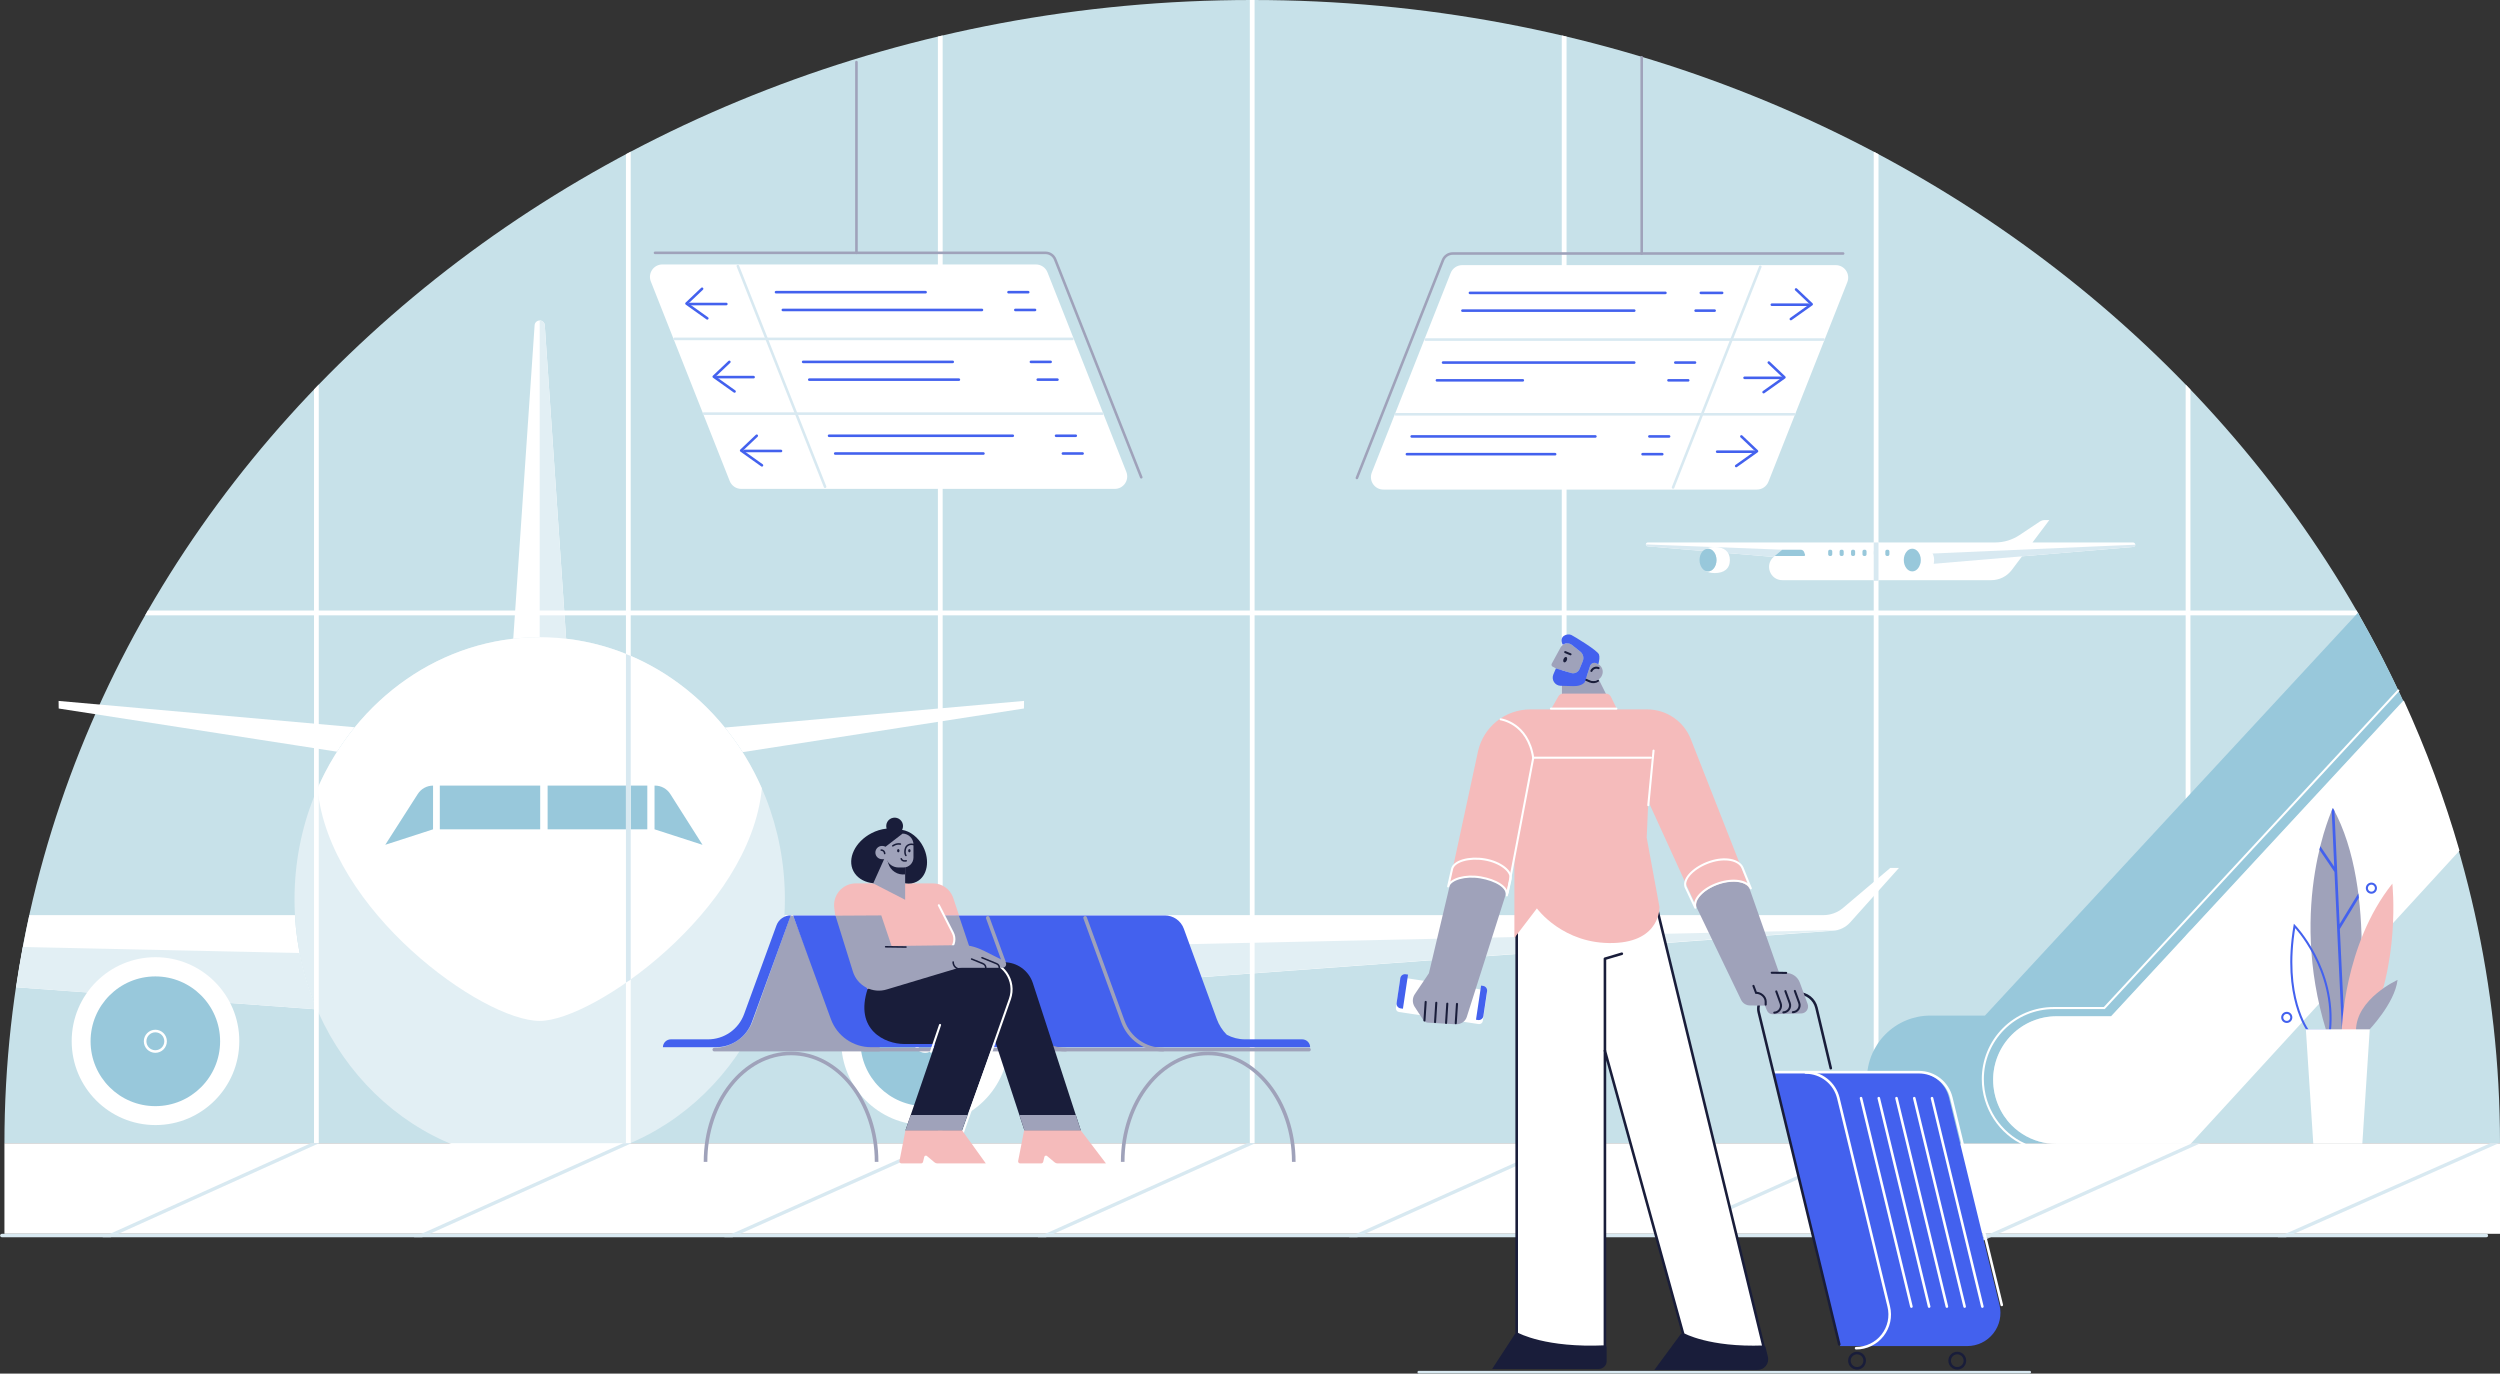 <svg width="890" height="489" viewBox="0 0 890 489" fill="none" xmlns="http://www.w3.org/2000/svg">
<rect x="0" y="0" width="890" height="489" fill="#333333" stroke="none"/>
<g clip-path="url(#clip0)">
<path d="M890 406.985C890 182.213 691.121 0 445.79 0C200.459 0 1.578 182.213 1.578 406.985H890Z" fill="#C7E1E9"/>
<path d="M760.171 193.911C760.17 194.111 760.095 194.304 759.96 194.452C759.824 194.599 759.638 194.691 759.439 194.708L719.844 198.053L716.214 202.884C715.361 204.019 714.255 204.941 712.986 205.575C711.716 206.209 710.316 206.54 708.897 206.54H634.498C630.143 206.54 628.127 201.124 631.415 198.271L586.554 194.498C586.382 194.482 586.221 194.403 586.104 194.275C585.987 194.147 585.922 193.98 585.921 193.806C585.921 193.715 585.939 193.625 585.974 193.541C586.009 193.457 586.06 193.38 586.124 193.316C586.189 193.252 586.265 193.201 586.349 193.166C586.433 193.132 586.523 193.114 586.614 193.114H710.245C713.352 193.119 716.39 192.2 718.975 190.473L726.103 185.712C726.667 185.335 727.33 185.134 728.008 185.134H729.564L723.564 193.119H759.384C759.592 193.121 759.791 193.206 759.939 193.354C760.086 193.502 760.169 193.702 760.171 193.911Z" fill="white"/>
<path d="M585.928 193.81C585.928 193.984 585.993 194.151 586.11 194.28C586.227 194.408 586.388 194.487 586.561 194.502L631.416 198.275L634.425 195.696L585.928 193.81Z" fill="#D8E9F1"/>
<path d="M760.171 193.911C760.17 194.111 760.095 194.304 759.96 194.451C759.825 194.599 759.64 194.69 759.441 194.708L683.83 201.089L679.637 197.411L760.171 193.911Z" fill="#D8E9F1"/>
<path d="M615.84 199.379C615.84 202.466 613.76 204.016 610.44 204.016C609.002 204.016 607.83 203.703 606.958 203.146C607.296 203.324 607.672 203.418 608.054 203.419C609.717 203.419 611.067 201.608 611.067 199.376C611.067 197.145 609.717 195.334 608.054 195.334C607.672 195.336 607.296 195.429 606.958 195.607V195.595C607.826 195.043 608.985 194.737 610.44 194.737C613.877 194.735 615.84 196.443 615.84 199.379Z" fill="white"/>
<path d="M608.052 203.419C609.717 203.419 611.067 201.609 611.067 199.376C611.067 197.144 609.717 195.333 608.052 195.333C606.387 195.333 605.037 197.144 605.037 199.376C605.037 201.609 606.387 203.419 608.052 203.419Z" fill="#98C8DB"/>
<path d="M688.555 199.379C688.555 202.466 686.473 204.016 683.153 204.016C681.715 204.016 680.543 203.703 679.674 203.146C680.01 203.324 680.384 203.418 680.765 203.419C682.432 203.419 683.782 201.608 683.782 199.376C683.782 197.145 682.432 195.334 680.765 195.334C680.385 195.336 680.01 195.43 679.674 195.607V195.595C680.539 195.043 681.7 194.737 683.153 194.737C686.592 194.735 688.555 196.443 688.555 199.379Z" fill="white"/>
<path d="M680.767 203.419C682.432 203.419 683.782 201.609 683.782 199.376C683.782 197.144 682.432 195.333 680.767 195.333C679.102 195.333 677.752 197.144 677.752 199.376C677.752 201.609 679.102 203.419 680.767 203.419Z" fill="#98C8DB"/>
<path d="M642.249 197.94H631.767L634.439 195.696H641.051C641.319 195.696 641.58 195.779 641.799 195.934C642.018 196.089 642.184 196.308 642.274 196.56L642.595 197.46C642.614 197.515 642.62 197.573 642.611 197.631C642.603 197.688 642.581 197.743 642.547 197.79C642.513 197.837 642.468 197.875 642.416 197.901C642.365 197.927 642.307 197.941 642.249 197.94Z" fill="#98C8DB"/>
<path d="M651.67 195.696H651.446C651.106 195.696 650.83 195.972 650.83 196.313V197.322C650.83 197.663 651.106 197.94 651.446 197.94H651.67C652.011 197.94 652.287 197.663 652.287 197.322V196.313C652.287 195.972 652.011 195.696 651.67 195.696Z" fill="#98C8DB"/>
<path d="M655.74 195.696H655.516C655.176 195.696 654.9 195.972 654.9 196.313V197.322C654.9 197.663 655.176 197.94 655.516 197.94H655.74C656.081 197.94 656.357 197.663 656.357 197.322V196.313C656.357 195.972 656.081 195.696 655.74 195.696Z" fill="#98C8DB"/>
<path d="M659.809 195.696H659.585C659.244 195.696 658.968 195.972 658.968 196.313V197.322C658.968 197.663 659.244 197.94 659.585 197.94H659.809C660.149 197.94 660.425 197.663 660.425 197.322V196.313C660.425 195.972 660.149 195.696 659.809 195.696Z" fill="#98C8DB"/>
<path d="M663.878 195.696H663.653C663.313 195.696 663.037 195.972 663.037 196.313V197.322C663.037 197.663 663.313 197.94 663.653 197.94H663.878C664.218 197.94 664.494 197.663 664.494 197.322V196.313C664.494 195.972 664.218 195.696 663.878 195.696Z" fill="#98C8DB"/>
<path d="M667.947 195.696H667.723C667.383 195.696 667.107 195.972 667.107 196.313V197.322C667.107 197.663 667.383 197.94 667.723 197.94H667.947C668.288 197.94 668.564 197.663 668.564 197.322V196.313C668.564 195.972 668.288 195.696 667.947 195.696Z" fill="#98C8DB"/>
<path d="M672.017 195.696H671.793C671.453 195.696 671.177 195.972 671.177 196.313V197.322C671.177 197.663 671.453 197.94 671.793 197.94H672.017C672.358 197.94 672.634 197.663 672.634 197.322V196.313C672.634 195.972 672.358 195.696 672.017 195.696Z" fill="#98C8DB"/>
<path d="M676.03 308.982L658.662 328.373C657.111 330.103 654.951 331.165 652.635 331.335L271.372 359.378C275.968 348.738 278.64 337.365 279.262 325.789H649.121C651.688 325.789 654.173 324.878 656.134 323.218L672.957 308.975L676.03 308.982Z" fill="white"/>
<path d="M654.787 331.063L271.372 359.376C274.166 352.925 276.25 346.189 277.587 339.287L654.787 331.063Z" fill="#E2EFF4"/>
<path d="M329.307 400.523C345.785 400.523 359.143 387.145 359.143 370.642C359.143 354.139 345.785 340.761 329.307 340.761C312.829 340.761 299.471 354.139 299.471 370.642C299.471 387.145 312.829 400.523 329.307 400.523Z" fill="white"/>
<path d="M329.361 393.788C342.095 393.788 352.419 383.449 352.419 370.696C352.419 357.942 342.095 347.603 329.361 347.603C316.627 347.603 306.304 357.942 306.304 370.696C306.304 383.449 316.627 393.788 329.361 393.788Z" fill="#98C8DB"/>
<path d="M329.361 374.345C331.373 374.345 333.005 372.711 333.005 370.696C333.005 368.68 331.373 367.046 329.361 367.046C327.348 367.046 325.717 368.68 325.717 370.696C325.717 372.711 327.348 374.345 329.361 374.345Z" stroke="white" stroke-width="0.924" stroke-miterlimit="10"/>
<path d="M112.88 359.347L5.776 351.467C6.479 346.664 7.273 341.888 8.16 337.138C8.863 333.335 9.626 329.552 10.45 325.789H104.997C105.621 337.354 108.29 348.716 112.88 359.347Z" fill="white"/>
<path d="M112.88 359.347L5.776 351.467C6.479 346.664 7.273 341.887 8.16 337.138L106.674 339.279C108.01 346.174 110.091 352.903 112.88 359.347Z" fill="#E2EFF4"/>
<path d="M55.357 400.523C71.835 400.523 85.193 387.145 85.193 370.642C85.193 354.139 71.835 340.761 55.357 340.761C38.879 340.761 25.521 354.139 25.521 370.642C25.521 387.145 38.879 400.523 55.357 400.523Z" fill="white"/>
<path d="M55.304 393.788C68.038 393.788 78.361 383.449 78.361 370.696C78.361 357.942 68.038 347.603 55.304 347.603C42.569 347.603 32.246 357.942 32.246 370.696C32.246 383.449 42.569 393.788 55.304 393.788Z" fill="#98C8DB"/>
<path d="M55.304 374.345C57.317 374.345 58.949 372.711 58.949 370.696C58.949 368.68 57.317 367.046 55.304 367.046C53.292 367.046 51.66 368.68 51.66 370.696C51.66 372.711 53.292 374.345 55.304 374.345Z" stroke="white" stroke-width="0.924" stroke-miterlimit="10"/>
<path d="M201.57 227.716H182.697L190.329 115.672C190.386 115.234 190.6 114.833 190.931 114.542C191.262 114.251 191.688 114.09 192.128 114.09C192.569 114.09 192.994 114.251 193.325 114.542C193.656 114.833 193.87 115.234 193.928 115.672L201.57 227.716Z" fill="white"/>
<path d="M364.556 249.521L364.523 252.224L264.358 267.762C262.426 264.722 260.319 261.797 258.048 259.003L364.556 249.521Z" fill="white"/>
<path d="M126.291 258.904C124.034 261.683 121.936 264.588 120.01 267.606L20.891 252.231L20.858 249.528L126.291 258.904Z" fill="white"/>
<path d="M192.133 226.847V114.088C192.574 114.087 193 114.247 193.332 114.539C193.664 114.83 193.877 115.233 193.933 115.671L201.569 227.716L192.133 226.847Z" fill="#E2EFF4"/>
<path d="M192.134 413.531C240.34 413.531 279.42 371.74 279.42 320.188C279.42 268.636 240.34 226.845 192.134 226.845C143.927 226.845 104.848 268.636 104.848 320.188C104.848 371.74 143.927 413.531 192.134 413.531Z" fill="#E2EFF4"/>
<path d="M271.222 280.652C267.033 324.136 211.301 363.445 192.13 363.445C171.755 363.445 117.154 324.144 113.035 280.671C126.946 248.873 157.135 226.847 192.13 226.847C227.125 226.847 257.307 248.873 271.222 280.652Z" fill="white"/>
<path d="M154.17 279.67L154.16 295.245L137.156 300.747L148.734 282.653C149.318 281.74 150.122 280.989 151.072 280.469C152.022 279.949 153.087 279.677 154.17 279.677V279.67Z" fill="#98C8DB"/>
<path d="M192.308 279.67H156.575V295.241H192.308V279.67Z" fill="#98C8DB"/>
<path d="M230.442 279.67H194.953V295.241H230.442V279.67Z" fill="#98C8DB"/>
<path d="M233.015 279.67V295.235L250.101 300.764L238.626 282.67C238.043 281.751 237.238 280.994 236.285 280.469C235.332 279.945 234.262 279.67 233.175 279.67H233.015Z" fill="#98C8DB"/>
<path d="M446.635 0V406.966H444.935V0H446.635Z" fill="white"/>
<path d="M839.912 219.064H51.672C51.995 218.494 52.322 217.928 52.647 217.36H838.938C839.263 217.928 839.59 218.494 839.912 219.064Z" fill="white"/>
<path d="M113.481 136.903V406.979H111.781V138.669C112.345 138.081 112.914 137.492 113.481 136.903Z" fill="white"/>
<path d="M224.537 53.999V406.985H222.835V54.903C223.402 54.598 223.967 54.299 224.537 53.999Z" fill="white"/>
<path d="M224.537 233.521V348.748C223.967 349.106 223.402 349.454 222.835 349.798V232.842C223.404 233.06 223.972 233.289 224.537 233.521Z" fill="#D8E9F1"/>
<path d="M335.587 12.625V406.985H333.887V13.026C334.452 12.89 335.028 12.763 335.587 12.625Z" fill="white"/>
<path d="M779.796 138.669V406.923H778.096V136.903C778.663 137.492 779.233 138.081 779.796 138.669Z" fill="white"/>
<path d="M668.744 54.903V406.923H667.044V53.999C667.611 54.299 668.176 54.598 668.744 54.903Z" fill="white"/>
<path d="M557.694 13.026V406.923H555.992V12.625C556.561 12.763 557.126 12.89 557.694 13.026Z" fill="white"/>
<path d="M668.744 193.117H667.044V206.787H668.744V193.117Z" fill="#D8E9F1"/>
<path d="M890.001 406.985H1.579V439.232H890.001V406.985Z" fill="white"/>
<path d="M0.607 439.841H885.142" stroke="#D8E9F1" stroke-width="0.924" stroke-miterlimit="10" stroke-linecap="round"/>
<path d="M885.75 439.841C885.75 440.005 885.685 440.162 885.569 440.278C885.453 440.393 885.297 440.458 885.133 440.458H0.617C0.474 440.433 0.344 440.359 0.251 440.247C0.158 440.136 0.107 439.996 0.107 439.85C0.107 439.705 0.158 439.564 0.251 439.453C0.344 439.342 0.474 439.267 0.617 439.242H885.152C885.309 439.247 885.458 439.311 885.569 439.423C885.681 439.534 885.745 439.684 885.75 439.841Z" fill="#D8E9F1"/>
<path d="M446.867 406.985L375.095 439.232L372.39 440.448H369.424L372.129 439.232L443.897 406.985H446.867Z" fill="#D8E9F1"/>
<path d="M113.587 406.985L42.136 439.232L39.441 440.448H36.486L39.18 439.232L110.632 406.985H113.587Z" fill="#D8E9F1"/>
<path d="M224.808 406.985L153.016 439.232L150.309 440.448H147.339L150.046 439.232L221.834 406.985H224.808Z" fill="#D8E9F1"/>
<path d="M335.823 406.985L263.523 439.232L260.796 440.448H257.809L260.534 439.232L332.837 406.985H335.823Z" fill="#D8E9F1"/>
<path d="M783.369 406.985L711.397 439.232L708.682 440.448H705.706L708.421 439.232L780.39 406.985H783.369Z" fill="#D8E9F1"/>
<path d="M889.569 406.985L816.599 439.232L813.847 440.448H810.84L813.594 439.232L886.56 406.985H889.569Z" fill="#D8E9F1"/>
<path d="M668.761 406.985L596.767 439.232L594.052 440.448H591.075L593.793 439.232L665.78 406.985H668.761Z" fill="#D8E9F1"/>
<path d="M705.709 440.448H708.683L670.128 457.723C670.051 457.759 669.966 457.777 669.881 457.777C669.746 457.769 669.618 457.717 669.515 457.629C669.412 457.541 669.341 457.422 669.313 457.289C669.285 457.157 669.301 457.019 669.358 456.896C669.416 456.774 669.513 456.674 669.633 456.612L705.709 440.448Z" fill="#D8E9F1"/>
<path d="M557.862 406.985L485.905 439.232L483.19 440.448H480.214L482.927 439.232L554.884 406.985H557.862Z" fill="#D8E9F1"/>
<path d="M855.529 249.522L751.562 361.791H732.128C729.164 361.79 726.23 362.375 723.492 363.51C720.754 364.646 718.266 366.311 716.17 368.409C714.074 370.508 712.412 373 711.278 375.742C710.144 378.484 709.56 381.423 709.56 384.391C709.56 390.63 712.086 396.536 716.168 400.616C719.248 403.706 723.158 405.835 727.423 406.742C727.867 406.837 728.317 406.919 728.771 406.985H728.819H687.201C686.996 406.985 686.79 406.985 686.599 406.985C680.824 406.836 675.327 404.469 671.245 400.373C667.161 396.281 664.635 390.387 664.635 384.146C664.636 378.152 667.014 372.404 671.245 368.166C675.477 363.928 681.217 361.546 687.201 361.546H706.641L839.401 218.167C845.245 228.371 850.621 238.823 855.529 249.522Z" fill="#98C8DB"/>
<path d="M780.075 406.985L779.845 407.236H732.127C731.003 407.237 729.881 407.153 728.77 406.985C728.316 406.919 727.866 406.837 727.422 406.742C723.157 405.835 719.247 403.706 716.167 400.616C712.085 396.526 709.559 390.63 709.559 384.391C709.559 381.423 710.142 378.484 711.277 375.742C712.411 373 714.073 370.508 716.169 368.409C718.264 366.311 720.752 364.646 723.49 363.51C726.229 362.375 729.163 361.79 732.127 361.791H751.562L855.736 249.316C863.678 266.628 870.311 284.513 875.58 302.821L780.075 406.985Z" fill="white"/>
<path d="M853.806 245.829L749.125 358.869H731.124C724.43 358.869 718.01 361.533 713.277 366.273C708.543 371.014 705.884 377.444 705.884 384.148C705.884 394.44 712.026 403.498 720.837 407.442" stroke="white" stroke-width="0.739" stroke-miterlimit="10" stroke-linecap="round"/>
<path d="M830.509 287.66C830.509 287.66 814.3 321.942 828.137 366.924H838.73C838.73 366.924 846.952 317.364 830.509 287.66Z" fill="#9FA2BA"/>
<path d="M832.98 330.699C833.566 343.235 834.182 356.261 834.686 366.414C834.692 366.543 834.647 366.669 834.56 366.765C834.473 366.861 834.352 366.918 834.224 366.924H834.199C834.075 366.925 833.955 366.877 833.865 366.791C833.775 366.705 833.722 366.588 833.716 366.463C832.925 350.518 831.856 327.49 831.071 310.402L825.712 302.512C825.815 302.079 825.918 301.655 826.02 301.24L830.986 308.547C830.544 298.932 830.205 291.462 830.08 288.646C830.351 287.995 830.509 287.66 830.509 287.66C830.694 287.993 830.873 288.329 831.054 288.668C831.26 293.378 832.041 310.464 832.904 328.97L839.561 318.06C839.629 318.576 839.693 319.093 839.755 319.612L833.015 330.66C833.005 330.674 832.993 330.688 832.98 330.699Z" fill="#4361EE"/>
<path d="M821.68 366.924C821.68 366.924 812.552 354.876 816.854 329.61C816.854 329.61 831.667 344.975 829.455 366.924H821.68Z" stroke="#4361EE" stroke-width="0.739" stroke-miterlimit="10" stroke-linecap="round"/>
<path d="M851.677 314.57C851.677 314.57 854.822 343.468 842.574 366.924H833.664C833.664 366.924 834.266 336.413 851.677 314.57Z" fill="#F5BBBB"/>
<path d="M843.138 366.924C843.138 366.924 852.562 357.249 853.528 348.849C853.528 348.849 838.729 355.576 838.729 366.924H843.138Z" fill="#9FA2BA"/>
<path d="M840.991 407.125H823.524L820.889 366.438H843.628L840.991 407.125Z" fill="white"/>
<path d="M844.217 317.798C845.107 317.798 845.829 317.076 845.829 316.184C845.829 315.293 845.107 314.57 844.217 314.57C843.327 314.57 842.606 315.293 842.606 316.184C842.606 317.076 843.327 317.798 844.217 317.798Z" stroke="#4361EE" stroke-width="0.739" stroke-miterlimit="10" stroke-linecap="round"/>
<path d="M814.089 363.808C814.979 363.808 815.7 363.085 815.7 362.194C815.7 361.303 814.979 360.58 814.089 360.58C813.199 360.58 812.477 361.303 812.477 362.194C812.477 363.085 813.199 363.808 814.089 363.808Z" stroke="#4361EE" stroke-width="0.739" stroke-miterlimit="10" stroke-linecap="round"/>
<path d="M505.074 488.485H722.591" stroke="#D8E9F1" stroke-width="0.924" stroke-miterlimit="10" stroke-linecap="round"/>
<path d="M700.339 479.201H655.072L631.322 381.694H682.355C685.003 381.694 687.575 382.584 689.657 384.223C691.74 385.861 693.213 388.152 693.84 390.729L711.823 464.555C712.248 466.297 712.272 468.114 711.894 469.867C711.515 471.62 710.744 473.264 709.637 474.675C708.531 476.086 707.12 477.226 705.509 478.01C703.898 478.794 702.13 479.202 700.339 479.201Z" fill="#4361EE"/>
<path d="M632.127 381.694H683.162C685.81 381.694 688.381 382.585 690.463 384.223C692.546 385.861 694.018 388.152 694.646 390.729L712.63 464.555" stroke="white" stroke-width="0.924" stroke-miterlimit="10" stroke-linecap="round"/>
<path d="M642.836 381.803C645.516 381.803 648.119 382.703 650.227 384.361C652.335 386.019 653.826 388.337 654.461 390.945L672.396 465.142C672.826 466.905 672.85 468.743 672.466 470.517C672.082 472.291 671.301 473.955 670.181 475.382C669.062 476.81 667.633 477.964 666.003 478.757C664.373 479.551 662.584 479.963 660.771 479.963" stroke="white" stroke-width="0.924" stroke-miterlimit="10" stroke-linecap="round"/>
<path d="M662.525 390.945L680.46 465.141" stroke="white" stroke-width="0.924" stroke-miterlimit="10" stroke-linecap="round"/>
<path d="M668.841 390.945L686.776 465.141" stroke="white" stroke-width="0.924" stroke-miterlimit="10" stroke-linecap="round"/>
<path d="M675.157 390.945L693.092 465.141" stroke="white" stroke-width="0.924" stroke-miterlimit="10" stroke-linecap="round"/>
<path d="M681.474 390.945L699.409 465.141" stroke="white" stroke-width="0.924" stroke-miterlimit="10" stroke-linecap="round"/>
<path d="M687.789 390.945L705.724 465.141" stroke="white" stroke-width="0.924" stroke-miterlimit="10" stroke-linecap="round"/>
<path d="M661.104 487.122C662.605 487.122 663.821 485.904 663.821 484.401C663.821 482.898 662.605 481.68 661.104 481.68C659.603 481.68 658.387 482.898 658.387 484.401C658.387 485.904 659.603 487.122 661.104 487.122Z" stroke="#191D3A" stroke-width="0.924" stroke-linecap="round" stroke-linejoin="round"/>
<path d="M696.79 487.122C698.291 487.122 699.507 485.904 699.507 484.401C699.507 482.898 698.291 481.68 696.79 481.68C695.29 481.68 694.073 482.898 694.073 484.401C694.073 485.904 695.29 487.122 696.79 487.122Z" stroke="#191D3A" stroke-width="0.924" stroke-linecap="round" stroke-linejoin="round"/>
<path d="M654.779 478.602L626.122 360.403C625.926 359.595 625.915 358.752 626.091 357.939C626.267 357.126 626.625 356.363 627.138 355.709C627.652 355.054 628.307 354.526 629.054 354.162C629.801 353.798 630.621 353.61 631.452 353.61H640.142C641.647 353.61 643.108 354.118 644.289 355.052C645.471 355.985 646.303 357.29 646.654 358.756L651.761 380.276" stroke="#191D3A" stroke-width="0.924" stroke-linecap="round" stroke-linejoin="round"/>
<path d="M625.706 487.685H588.956L598.497 474.743C598.497 474.743 607.991 480.14 628.426 479.389H628.491L629.373 483.016C629.508 483.572 629.514 484.151 629.393 484.71C629.271 485.268 629.024 485.792 628.671 486.242C628.318 486.691 627.868 487.055 627.355 487.305C626.841 487.554 626.277 487.684 625.706 487.685Z" fill="#191D3A"/>
<path d="M539.413 474.759C540.094 475.127 549.986 480.358 571.969 479.401V484.586C571.969 486.122 570.672 487.365 569.071 487.365H531.192L539.413 474.759Z" fill="#191D3A"/>
<path d="M627.851 479.45H627.788C608.299 480.167 599.245 475.016 599.245 475.016L571.353 374.098V479.397C550.304 480.354 540.592 475.123 539.943 474.755V314.78H587.794L626.772 475.02L627.851 479.45Z" fill="white" stroke="#191D3A" stroke-width="0.924" stroke-linejoin="round"/>
<path d="M571.356 374.102V341.306L577.372 339.525" stroke="#191D3A" stroke-width="0.924" stroke-linecap="round" stroke-linejoin="round"/>
<path d="M641.294 360.788L631.097 361.072C630.653 361.085 630.217 360.962 629.845 360.719C629.474 360.477 629.185 360.127 629.017 359.716L628.318 358.011L622.935 357.939C622.301 357.93 621.682 357.749 621.142 357.416C620.603 357.083 620.163 356.61 619.87 356.047L604.249 323.558L603.951 322.941C603.018 320.143 606.829 316.427 611.953 314.706C617.077 312.986 622 313.85 622.939 316.65L633.36 346.307L635.869 346.362C636.934 346.374 637.97 346.711 638.84 347.326C639.709 347.941 640.371 348.807 640.739 349.808L643.53 357.455C643.662 357.823 643.706 358.217 643.658 358.605C643.61 358.993 643.472 359.364 643.254 359.689C643.036 360.013 642.745 360.282 642.405 360.473C642.064 360.664 641.684 360.772 641.294 360.788Z" fill="#9FA2BA"/>
<path d="M630.734 346.298L635.879 346.354" stroke="#191D3A" stroke-width="0.739" stroke-miterlimit="10" stroke-linecap="round"/>
<path d="M638.26 360.344C638.652 360.33 639.035 360.223 639.378 360.032C639.721 359.842 640.014 359.572 640.233 359.247C640.452 358.921 640.591 358.547 640.639 358.157C640.686 357.767 640.641 357.372 640.506 357.003L638.962 352.774" stroke="#191D3A" stroke-width="0.739" stroke-miterlimit="10" stroke-linecap="round"/>
<path d="M634.89 360.407C635.282 360.394 635.665 360.287 636.008 360.096C636.351 359.906 636.645 359.636 636.864 359.31C637.083 358.985 637.222 358.611 637.269 358.221C637.317 357.831 637.271 357.436 637.137 357.067L635.593 352.838" stroke="#191D3A" stroke-width="0.739" stroke-miterlimit="10" stroke-linecap="round"/>
<path d="M631.647 360.512C632.039 360.499 632.423 360.393 632.766 360.202C633.109 360.012 633.402 359.742 633.622 359.416C633.841 359.09 633.98 358.717 634.027 358.327C634.074 357.936 634.029 357.541 633.894 357.172L632.35 352.943" stroke="#191D3A" stroke-width="0.739" stroke-miterlimit="10" stroke-linecap="round"/>
<path d="M628.584 357.639V356.609C628.584 354.86 626.899 353.439 625.152 353.439L624.223 350.969" stroke="#191D3A" stroke-width="0.739" stroke-miterlimit="10" stroke-linecap="round"/>
<path d="M528.241 352.408L499.87 348.102C499.166 347.996 498.51 348.48 498.403 349.185L496.948 358.8C496.842 359.504 497.326 360.162 498.029 360.269L526.401 364.574C527.104 364.681 527.761 364.196 527.868 363.492L529.322 353.877C529.429 353.172 528.945 352.514 528.241 352.408Z" fill="white"/>
<path d="M500.372 346.829L501.258 346.963L499.441 359.108L498.555 358.974C498.339 358.937 498.132 358.857 497.947 358.739C497.761 358.621 497.601 358.467 497.475 358.287C497.349 358.107 497.26 357.904 497.212 357.689C497.165 357.474 497.16 357.252 497.199 357.035L498.508 348.276C498.565 347.838 498.793 347.439 499.142 347.168C499.491 346.897 499.934 346.775 500.372 346.829Z" fill="#4361EE"/>
<path d="M529.392 352.918L528.083 361.677C528.056 361.896 527.986 362.106 527.878 362.298C527.77 362.489 527.625 362.657 527.451 362.792C527.278 362.928 527.08 363.027 526.868 363.086C526.656 363.144 526.435 363.16 526.217 363.133L525.452 363.017L527.269 350.872L528.034 350.987C528.469 351.064 528.856 351.31 529.111 351.672C529.365 352.034 529.466 352.482 529.392 352.918Z" fill="#4361EE"/>
<path d="M535.931 318.776L522.16 362.077C521.648 363.682 519.981 364.753 518.152 364.64L508.286 364.059C507.966 364.045 507.655 363.954 507.378 363.793C507.102 363.632 506.868 363.407 506.697 363.137L503.569 358.349C503.16 357.681 502.952 356.91 502.969 356.128C502.987 355.345 503.228 354.584 503.665 353.935L508.689 346.479L516.23 314.731C517.775 312.611 522.271 311.534 527.037 312.341C532.58 313.28 536.475 315.925 535.931 318.776Z" fill="#9FA2BA"/>
<path d="M507.105 363.295L507.543 356.681" stroke="#191D3A" stroke-width="0.739" stroke-miterlimit="10" stroke-linecap="round"/>
<path d="M510.884 363.853L511.321 356.988" stroke="#191D3A" stroke-width="0.739" stroke-miterlimit="10" stroke-linecap="round"/>
<path d="M514.801 364.172L515.239 357.309" stroke="#191D3A" stroke-width="0.739" stroke-miterlimit="10" stroke-linecap="round"/>
<path d="M518.248 364.261L518.686 357.396" stroke="#191D3A" stroke-width="0.739" stroke-miterlimit="10" stroke-linecap="round"/>
<path d="M556.009 252.548V241.269L568.525 240.596L574.465 252.548H556.009Z" fill="#9FA2BA"/>
<path d="M553.909 237.963L552.735 237.323C552.645 237.274 552.566 237.208 552.502 237.128C552.437 237.048 552.389 236.957 552.36 236.859C552.331 236.76 552.322 236.657 552.332 236.555C552.343 236.454 552.374 236.355 552.423 236.265L555.609 230.431C555.813 230.051 556.108 229.727 556.466 229.487C556.824 229.246 557.235 229.097 557.664 229.052C558.918 228.912 559.534 229.542 559.534 229.542L562.593 231.981C563.087 232.374 563.44 232.918 563.599 233.53C563.758 234.142 563.715 234.789 563.475 235.373L562.328 238.179C562.085 238.745 561.643 239.202 561.086 239.462C560.529 239.723 559.895 239.769 559.306 239.591L553.909 237.963Z" fill="#9FA2BA"/>
<path d="M559.1 232.932L557.215 232.146" stroke="#191D3A" stroke-width="0.739" stroke-miterlimit="10" stroke-linecap="round"/>
<path d="M557.778 235.09C558.002 234.57 557.928 234.038 557.612 233.901C557.296 233.765 556.858 234.076 556.635 234.595C556.411 235.115 556.485 235.647 556.801 235.784C557.117 235.92 557.554 235.609 557.778 235.09Z" fill="#191D3A"/>
<path d="M568.87 242.358C568.446 242.631 567.962 242.795 567.46 242.836C566.958 242.877 566.454 242.793 565.992 242.593L564.389 241.901" stroke="#191D3A" stroke-width="0.739" stroke-miterlimit="10" stroke-linecap="round"/>
<path d="M566.24 242.107L564.638 241.415L566.059 237.111C566.132 236.883 566.255 236.674 566.418 236.498C566.581 236.322 566.78 236.185 567.001 236.094C567.223 236.003 567.462 235.962 567.701 235.974C567.94 235.985 568.173 236.049 568.385 236.16L568.727 236.335C569.097 236.495 569.432 236.726 569.713 237.016C569.993 237.306 570.214 237.649 570.363 238.024C570.512 238.399 570.585 238.801 570.579 239.204C570.573 239.608 570.488 240.007 570.328 240.378L570.276 240.501C569.951 241.248 569.344 241.836 568.588 242.137C567.832 242.437 566.988 242.427 566.24 242.107Z" fill="#9FA2BA"/>
<path d="M566.538 238.85C566.747 238.381 567.133 238.012 567.611 237.826C568.089 237.639 568.622 237.648 569.093 237.852" stroke="#191D3A" stroke-width="0.739" stroke-miterlimit="10" stroke-linecap="round"/>
<path d="M568.385 236.16C568.173 236.049 567.939 235.985 567.7 235.974C567.461 235.963 567.223 236.004 567.001 236.094C566.78 236.185 566.58 236.323 566.418 236.498C566.255 236.674 566.132 236.883 566.058 237.111L564.174 242.85C563.294 243.972 561.469 244.32 559.98 244.258L555.596 244.145C555.121 244.132 554.656 244.003 554.242 243.769C553.828 243.534 553.477 243.202 553.221 242.801C552.964 242.4 552.81 241.941 552.771 241.467C552.733 240.992 552.811 240.515 552.998 240.077L553.911 237.957L559.3 239.585C559.889 239.762 560.523 239.716 561.08 239.455C561.638 239.195 562.079 238.737 562.322 238.171L563.468 235.367C563.708 234.783 563.752 234.136 563.593 233.524C563.434 232.912 563.081 232.368 562.587 231.975L559.528 229.536C559.063 229.197 558.5 229.018 557.924 229.026C557.349 229.033 556.791 229.226 556.334 229.577C554.758 226.308 558.073 225.388 559.417 226.061C560.394 226.551 568.738 231.545 569.24 233.008C569.538 233.871 569.357 235.162 569.004 236.477L568.385 236.16Z" fill="#4361EE"/>
<path d="M536.197 318.628C536.58 315.832 532.483 313.263 527.032 312.341C522.264 311.534 517.526 312.611 515.979 314.729L526.173 267.464C527.119 263.232 529.475 259.448 532.854 256.737C536.234 254.026 540.434 252.548 544.764 252.548H586.4C589.71 252.548 592.946 253.534 595.696 255.379C598.446 257.225 600.586 259.848 601.844 262.914L622.854 316.372C621.697 313.788 616.933 313.029 611.973 314.698C606.88 316.413 603.088 320.089 603.957 322.883L586.789 285.282L586.227 298.197L590.764 322.858C590.764 322.858 591.306 335.209 574.378 335.715C556.412 336.251 547.142 323.391 547.142 323.391L539.126 333.889V304.163L536.197 318.628Z" fill="#F5BBBB"/>
<path d="M556.472 246.926H571.717C572.081 246.926 572.438 247.029 572.748 247.221C573.057 247.414 573.307 247.69 573.468 248.017L575.694 252.545H552.139L554.776 247.912C554.947 247.612 555.194 247.363 555.492 247.19C555.789 247.017 556.128 246.926 556.472 246.926Z" fill="#F5BBBB"/>
<path d="M603.534 323.142C602.613 320.184 606.362 316.287 611.755 314.472C617.013 312.703 622.059 313.506 623.286 316.246L620.33 308.922C619.07 306.11 614.164 305.011 608.761 306.83C603.211 308.695 599.1 312.695 600.038 315.733L603.534 323.142Z" stroke="white" stroke-width="0.739" stroke-linejoin="round"/>
<path d="M534.247 256.078C534.247 256.078 543.944 257.358 545.817 269.748H587.722" stroke="white" stroke-width="0.739" stroke-linecap="round" stroke-linejoin="round"/>
<path d="M536.683 317.846L545.845 269.738" stroke="white" stroke-width="0.739" stroke-linecap="round" stroke-linejoin="round"/>
<path d="M586.794 286.643L588.661 267.223" stroke="white" stroke-width="0.739" stroke-linecap="round" stroke-linejoin="round"/>
<path d="M537.776 313.049L536.432 318.778C536.978 315.929 532.58 313.278 527.032 312.339C521.67 311.431 516.41 312.909 515.543 315.569L516.922 309.428C517.504 306.569 522.987 305.015 528.557 305.957C534.127 306.9 538.357 310.192 537.776 313.049Z" stroke="white" stroke-width="0.739" stroke-linejoin="round"/>
<path d="M575.427 252.278H552.139" stroke="white" stroke-width="0.739" stroke-miterlimit="10" stroke-linecap="round"/>
<path d="M312.886 373.662H254.289C257.41 373.662 260.456 372.701 263.014 370.909C265.572 369.118 267.518 366.582 268.588 363.645L281.899 326.57L295.789 362.799C296.86 365.735 298.805 368.271 301.363 370.062C303.92 371.854 306.965 372.815 310.086 372.816H312.323L312.886 373.662Z" fill="#9FA2BA" stroke="#9FA2BA" stroke-width="1.293" stroke-linecap="round" stroke-linejoin="round"/>
<path d="M466.415 372.806H310.088C306.967 372.806 303.921 371.845 301.363 370.053C298.805 368.261 296.859 365.726 295.789 362.789L282.33 325.896H414.697C416.168 325.897 417.604 326.35 418.81 327.194C420.015 328.039 420.932 329.235 421.437 330.619L433.173 362.789C433.936 364.885 435.149 366.787 436.727 368.361C438.726 369.443 440.962 370.009 443.234 370.008H463.582C464.326 370.008 465.041 370.301 465.57 370.825C466.099 371.349 466.4 372.061 466.409 372.806H466.415Z" fill="#4361EE"/>
<path d="M281.54 325.862L267.697 363.81C266.735 366.447 264.987 368.725 262.69 370.334C260.392 371.943 257.657 372.806 254.853 372.806H235.995C236.004 372.061 236.305 371.349 236.834 370.826C237.363 370.302 238.077 370.008 238.821 370.008H252.06C254.863 370.009 257.599 369.146 259.897 367.537C262.194 365.928 263.942 363.65 264.904 361.013L276.414 329.45C276.797 328.398 277.494 327.489 278.411 326.847C279.327 326.205 280.418 325.861 281.536 325.862H281.54Z" fill="#4361EE"/>
<path d="M465.992 373.662H307.662" stroke="#9FA2BA" stroke-width="1.293" stroke-miterlimit="10" stroke-linecap="round"/>
<path d="M379.403 373.662C376.282 373.662 373.236 372.702 370.678 370.91C368.12 369.119 366.174 366.584 365.103 363.648L351.645 326.753" stroke="#9FA2BA" stroke-width="1.293" stroke-miterlimit="10" stroke-linecap="round"/>
<path d="M414.06 373.662C410.939 373.662 407.893 372.702 405.335 370.91C402.777 369.119 400.83 366.584 399.759 363.648L386.302 326.753" stroke="#9FA2BA" stroke-width="1.293" stroke-miterlimit="10" stroke-linecap="round"/>
<path d="M344.747 373.662C341.625 373.662 338.58 372.702 336.021 370.91C333.463 369.119 331.517 366.584 330.445 363.648L316.989 326.753" stroke="#9FA2BA" stroke-width="1.293" stroke-miterlimit="10" stroke-linecap="round"/>
<path d="M251.167 413.613C251.167 392.302 264.799 375.025 281.616 375.025C298.433 375.025 312.066 392.302 312.066 413.613" stroke="#9FA2BA" stroke-width="1.293" stroke-miterlimit="10"/>
<path d="M399.681 413.613C399.681 392.302 413.314 375.025 430.132 375.025C446.949 375.025 460.582 392.302 460.582 413.613" stroke="#9FA2BA" stroke-width="1.293" stroke-miterlimit="10"/>
<path d="M347.317 343.647L337.729 345.855L336.434 339.81L338.327 337.871C339.062 337.117 339.542 336.152 339.7 335.111C339.859 334.07 339.688 333.006 339.211 332.068L336.08 325.919L341.338 325.888L347.317 343.647Z" fill="#9FA2BA"/>
<path d="M332.15 314.484C333.69 314.484 335.194 314.953 336.462 315.828C337.731 316.702 338.704 317.942 339.254 319.383L341.418 325.888L336.088 325.919L339.219 332.068C339.696 333.006 339.867 334.071 339.708 335.112C339.55 336.152 339.069 337.117 338.335 337.871L336.442 339.81L337.737 345.856L308.896 352.21L297.62 325.977H297.357L296.995 323.253C296.852 322.169 296.941 321.066 297.254 320.018C297.567 318.97 298.097 318 298.811 317.171C299.525 316.343 300.405 315.675 301.395 315.212C302.384 314.748 303.46 314.5 304.552 314.482L332.15 314.484Z" fill="#F5BBBB"/>
<path d="M338.326 337.871C339.061 337.118 339.541 336.153 339.7 335.113C339.859 334.072 339.687 333.008 339.21 332.07L334.224 322.271" stroke="white" stroke-width="0.739" stroke-miterlimit="10" stroke-linecap="round"/>
<path d="M384.78 402.46H364.705L362.891 396.941L346.314 346.481C345.726 344.676 347.592 342.823 349.485 342.823L357.468 342.56C359.727 342.56 361.929 343.271 363.761 344.594C365.594 345.917 366.965 347.783 367.68 349.929L382.982 396.941L384.78 402.46Z" fill="#191D3A"/>
<path d="M359.255 356.193L344.456 396.951L342.45 402.47H322.328L324.219 396.951L332.892 371.665H321.931C315.048 371.665 304.049 366.638 308.914 351.955L349.636 342.609C351.264 342.61 352.868 343.001 354.314 343.75C355.76 344.499 357.006 345.584 357.947 346.913C358.889 348.243 359.499 349.78 359.727 351.394C359.954 353.009 359.792 354.654 359.255 356.193Z" fill="#191D3A"/>
<path d="M334.66 364.882L331.418 374.419" stroke="white" stroke-width="0.739" stroke-miterlimit="10" stroke-linecap="round"/>
<path d="M342.61 403.673L359.546 355.609C360.084 354.069 360.246 352.423 360.019 350.809C359.792 349.194 359.181 347.657 358.239 346.327C357.297 344.997 356.051 343.912 354.604 343.163C353.158 342.414 351.553 342.023 349.925 342.022V342.022" stroke="white" stroke-width="0.739" stroke-miterlimit="10" stroke-linecap="round"/>
<path d="M344.454 396.942L342.448 402.461H322.326L324.217 396.942H344.454Z" fill="#9FA2BA"/>
<path d="M384.781 402.46H364.704L362.891 396.941H382.983L384.781 402.46Z" fill="#9FA2BA"/>
<path d="M350.945 414.171H333.68C333.323 414.171 332.978 414.046 332.704 413.817L329.97 411.528C329.896 411.465 329.807 411.423 329.712 411.404C329.616 411.385 329.518 411.39 329.426 411.42C329.333 411.449 329.249 411.501 329.183 411.572C329.116 411.642 329.068 411.728 329.043 411.822L328.599 413.626C328.559 413.783 328.467 413.922 328.338 414.021C328.21 414.12 328.052 414.172 327.89 414.171H320.924C320.818 414.172 320.714 414.15 320.617 414.106C320.521 414.063 320.436 413.998 320.367 413.917C320.299 413.836 320.249 413.741 320.222 413.639C320.195 413.536 320.19 413.429 320.209 413.325L322.332 402.456H342.537L350.945 414.171Z" fill="#F5BBBB"/>
<path d="M393.72 414.171H376.454C376.098 414.172 375.752 414.046 375.478 413.817L372.744 411.528C372.67 411.465 372.581 411.423 372.486 411.404C372.39 411.385 372.292 411.39 372.199 411.42C372.107 411.449 372.023 411.501 371.956 411.572C371.889 411.642 371.84 411.728 371.815 411.822L371.373 413.626C371.333 413.783 371.241 413.921 371.112 414.02C370.984 414.119 370.826 414.172 370.664 414.171H363.175C363.069 414.173 362.964 414.151 362.867 414.107C362.771 414.063 362.685 413.999 362.616 413.918C362.548 413.837 362.498 413.742 362.47 413.639C362.443 413.537 362.438 413.429 362.457 413.325L364.58 402.456H384.785L393.72 414.171Z" fill="#F5BBBB"/>
<path d="M326.352 313.877C323.955 315.112 321.028 314.622 318.555 312.847L318.51 312.872C312.675 315.9 306.094 314.519 303.808 310.108C301.522 305.696 304.402 299.663 310.233 296.63C311.915 295.743 313.749 295.184 315.639 294.984C315.507 294.572 315.467 294.136 315.519 293.707C315.572 293.278 315.717 292.865 315.944 292.497C316.171 292.129 316.475 291.815 316.835 291.576C317.195 291.337 317.602 291.179 318.029 291.113C318.456 291.046 318.892 291.073 319.307 291.192C319.722 291.31 320.107 291.517 320.435 291.799C320.763 292.081 321.025 292.43 321.206 292.823C321.386 293.216 321.479 293.643 321.478 294.076C321.479 294.549 321.366 295.016 321.149 295.437C324.027 295.891 326.919 298.063 328.631 301.386C331.171 306.324 330.152 311.911 326.352 313.877Z" fill="#191D3A"/>
<path d="M310.866 314.486L314.856 305.612H322.235V320.324L310.866 314.486Z" fill="#9FA2BA"/>
<path d="M322.235 305.612V311.273C320.936 311.445 319.619 311.148 318.519 310.437C317.418 309.725 316.607 308.644 316.229 307.388L315.695 305.612H322.235Z" fill="#191D3A"/>
<path d="M325.194 300.665V305.264C325.195 305.732 325.103 306.195 324.924 306.627C324.746 307.059 324.484 307.452 324.154 307.783C323.823 308.113 323.431 308.376 323 308.554C322.568 308.733 322.106 308.825 321.639 308.825H319.896C318.96 308.824 318.047 308.542 317.274 308.014C316.501 307.486 315.905 306.737 315.563 305.865H313.919C313.307 305.847 312.726 305.591 312.3 305.151C311.873 304.711 311.635 304.122 311.635 303.509C311.635 302.896 311.873 302.307 312.3 301.867C312.726 301.427 313.307 301.171 313.919 301.153H314.139C314.528 301.153 314.91 301.256 315.246 301.451V301.441L321.322 296.762C322.353 296.77 323.339 297.185 324.065 297.918C324.791 298.651 325.199 299.641 325.199 300.673L325.194 300.665Z" fill="#9FA2BA"/>
<path d="M314.948 303.86C314.948 303.533 314.818 303.218 314.587 302.987C314.356 302.755 314.042 302.625 313.715 302.625" stroke="#191D3A" stroke-width="0.554" stroke-miterlimit="10" stroke-linecap="round"/>
<path d="M325.305 300.688C325.305 300.688 323.955 300.167 322.874 301.169C322.13 301.861 321.93 303.751 322.498 304.543" stroke="#191D3A" stroke-width="0.554" stroke-miterlimit="10" stroke-linecap="round"/>
<path d="M319.789 303.426C320.023 303.426 320.213 303.167 320.213 302.847C320.213 302.528 320.023 302.269 319.789 302.269C319.555 302.269 319.366 302.528 319.366 302.847C319.366 303.167 319.555 303.426 319.789 303.426Z" fill="#191D3A"/>
<path d="M323.735 303.426C323.969 303.426 324.158 303.167 324.158 302.847C324.158 302.528 323.969 302.269 323.735 302.269C323.501 302.269 323.311 302.528 323.311 302.847C323.311 303.167 323.501 303.426 323.735 303.426Z" fill="#191D3A"/>
<path d="M322.602 306.448C322.602 306.448 321.254 306.804 320.833 305.721" stroke="#191D3A" stroke-width="0.554" stroke-miterlimit="10" stroke-linecap="round"/>
<path d="M317.836 301.122C317.836 301.122 319.03 300.196 320.541 300.488" stroke="#191D3A" stroke-width="0.554" stroke-miterlimit="10" stroke-linecap="round"/>
<path d="M358.196 343.262C358.196 343.6 358.061 343.925 357.822 344.164C357.582 344.404 357.258 344.538 356.92 344.538H341.348L315.755 352.224C314.542 352.607 313.265 352.746 311.999 352.633C310.732 352.521 309.5 352.159 308.373 351.568C307.247 350.978 306.247 350.17 305.433 349.192C304.619 348.214 304.005 347.084 303.628 345.868L297.437 325.979L313.738 325.888L317.403 336.775L342.666 336.469C345.389 336.469 348.073 337.372 350.505 338.597L357.493 342.121C357.704 342.228 357.881 342.391 358.005 342.592C358.128 342.794 358.194 343.025 358.194 343.262H358.196Z" fill="#9FA2BA"/>
<path d="M315.295 337.053L322.516 337.148" stroke="#191D3A" stroke-width="0.554" stroke-miterlimit="10" stroke-linecap="round"/>
<path d="M339.323 342.484C339.323 343.154 339.589 343.796 340.062 344.27C340.535 344.743 341.176 345.009 341.845 345.009" stroke="#191D3A" stroke-width="0.554" stroke-miterlimit="10" stroke-linecap="round"/>
<path d="M349.595 340.946L354.81 343.085C355.093 343.201 355.336 343.399 355.507 343.654C355.678 343.908 355.769 344.208 355.77 344.515" stroke="#191D3A" stroke-width="0.554" stroke-miterlimit="10" stroke-linecap="round"/>
<path d="M345.896 341.411L349.974 343.085C350.258 343.201 350.5 343.4 350.671 343.654C350.841 343.909 350.932 344.209 350.932 344.516" stroke="#191D3A" stroke-width="0.554" stroke-miterlimit="10" stroke-linecap="round"/>
<path d="M396.871 174.044H263.888C263.001 174.044 262.136 173.778 261.403 173.279C260.67 172.78 260.103 172.072 259.777 171.247L231.692 100.198C231.427 99.526 231.33 98.8 231.409 98.082C231.488 97.365 231.742 96.678 232.147 96.081C232.552 95.484 233.097 94.995 233.735 94.657C234.372 94.32 235.082 94.143 235.803 94.144H368.786C369.672 94.144 370.538 94.411 371.271 94.909C372.004 95.408 372.57 96.116 372.897 96.941L400.976 167.99C401.241 168.661 401.338 169.387 401.259 170.104C401.18 170.821 400.927 171.508 400.522 172.105C400.118 172.702 399.573 173.19 398.937 173.529C398.301 173.867 397.591 174.044 396.871 174.044Z" fill="white"/>
<path d="M293.725 173.285L262.675 94.718" stroke="#D8E9F1" stroke-width="0.924" stroke-miterlimit="10" stroke-linecap="round"/>
<path d="M233.186 90.008H372.186C372.93 90.008 373.657 90.232 374.273 90.651C374.889 91.07 375.364 91.664 375.639 92.357L406.289 169.909" stroke="#9FA2BA" stroke-width="0.924" stroke-miterlimit="10" stroke-linecap="round"/>
<path d="M304.893 90.008V22.11" stroke="#9FA2BA" stroke-width="0.924" stroke-miterlimit="10" stroke-linecap="round"/>
<path d="M240.142 120.643H381.79" stroke="#D8E9F1" stroke-width="0.924" stroke-miterlimit="10" stroke-linecap="round"/>
<path d="M250.587 147.243H392.478" stroke="#D8E9F1" stroke-width="0.924" stroke-miterlimit="10" stroke-linecap="round"/>
<path d="M258.568 108.232H245.57" stroke="#4361EE" stroke-width="0.924" stroke-miterlimit="10" stroke-linecap="round"/>
<path d="M329.51 104.02H276.261" stroke="#4361EE" stroke-width="0.924" stroke-miterlimit="10" stroke-linecap="round"/>
<path d="M339.168 128.83H285.919" stroke="#4361EE" stroke-width="0.924" stroke-miterlimit="10" stroke-linecap="round"/>
<path d="M341.355 135.155H288.106" stroke="#4361EE" stroke-width="0.924" stroke-miterlimit="10" stroke-linecap="round"/>
<path d="M360.544 155.125H295.15" stroke="#4361EE" stroke-width="0.924" stroke-miterlimit="10" stroke-linecap="round"/>
<path d="M350.101 161.45H297.337" stroke="#4361EE" stroke-width="0.924" stroke-miterlimit="10" stroke-linecap="round"/>
<path d="M349.568 110.344H278.69" stroke="#4361EE" stroke-width="0.924" stroke-miterlimit="10" stroke-linecap="round"/>
<path d="M251.79 113.333L244.392 108.067L249.936 102.804" stroke="#4361EE" stroke-width="0.924" stroke-linecap="round" stroke-linejoin="round"/>
<path d="M268.276 134.258H255.276" stroke="#4361EE" stroke-width="0.924" stroke-miterlimit="10" stroke-linecap="round"/>
<path d="M261.495 139.359L254.098 134.093L259.644 128.83" stroke="#4361EE" stroke-width="0.924" stroke-linecap="round" stroke-linejoin="round"/>
<path d="M278.033 160.553H265.033" stroke="#4361EE" stroke-width="0.924" stroke-miterlimit="10" stroke-linecap="round"/>
<path d="M271.254 165.654L263.854 160.39L269.4 155.125" stroke="#4361EE" stroke-width="0.924" stroke-linecap="round" stroke-linejoin="round"/>
<path d="M359.033 104.02H366.04" stroke="#4361EE" stroke-width="0.924" stroke-miterlimit="10" stroke-linecap="round"/>
<path d="M361.46 110.344H368.469" stroke="#4361EE" stroke-width="0.924" stroke-miterlimit="10" stroke-linecap="round"/>
<path d="M367.013 128.83H374.02" stroke="#4361EE" stroke-width="0.924" stroke-miterlimit="10" stroke-linecap="round"/>
<path d="M369.439 135.155H376.448" stroke="#4361EE" stroke-width="0.924" stroke-miterlimit="10" stroke-linecap="round"/>
<path d="M375.963 155.125H382.97" stroke="#4361EE" stroke-width="0.924" stroke-miterlimit="10" stroke-linecap="round"/>
<path d="M378.393 161.45H385.4" stroke="#4361EE" stroke-width="0.924" stroke-miterlimit="10" stroke-linecap="round"/>
<path d="M492.471 174.287H625.454C626.34 174.287 627.206 174.021 627.939 173.522C628.672 173.023 629.239 172.315 629.565 171.49L657.646 100.441C657.911 99.769 658.008 99.043 657.929 98.325C657.849 97.608 657.596 96.921 657.191 96.323C656.785 95.727 656.24 95.238 655.603 94.9C654.966 94.563 654.256 94.386 653.535 94.386H520.551C519.665 94.386 518.799 94.653 518.066 95.152C517.333 95.65 516.767 96.359 516.441 97.184L488.36 168.233C488.095 168.905 487.998 169.631 488.077 170.348C488.156 171.066 488.41 171.753 488.815 172.35C489.22 172.947 489.765 173.436 490.403 173.774C491.04 174.111 491.75 174.288 492.471 174.287Z" fill="white"/>
<path d="M595.617 173.528L626.667 94.961" stroke="#D8E9F1" stroke-width="0.924" stroke-miterlimit="10" stroke-linecap="round"/>
<path d="M656.153 90.251H517.154C516.41 90.251 515.683 90.475 515.068 90.894C514.452 91.313 513.977 91.907 513.703 92.6L483.053 170.152" stroke="#9FA2BA" stroke-width="0.924" stroke-miterlimit="10" stroke-linecap="round"/>
<path d="M584.448 90.251V20.408" stroke="#9FA2BA" stroke-width="0.924" stroke-miterlimit="10" stroke-linecap="round"/>
<path d="M649.198 120.886H507.551" stroke="#D8E9F1" stroke-width="0.924" stroke-miterlimit="10" stroke-linecap="round"/>
<path d="M638.755 147.486H496.863" stroke="#D8E9F1" stroke-width="0.924" stroke-miterlimit="10" stroke-linecap="round"/>
<path d="M630.771 108.475H643.771" stroke="#4361EE" stroke-width="0.924" stroke-miterlimit="10" stroke-linecap="round"/>
<path d="M605.5 104.263H613.078" stroke="#4361EE" stroke-width="0.924" stroke-miterlimit="10" stroke-linecap="round"/>
<path d="M513.735 129.072H581.789" stroke="#4361EE" stroke-width="0.924" stroke-miterlimit="10" stroke-linecap="round"/>
<path d="M511.549 135.398H542.111" stroke="#4361EE" stroke-width="0.924" stroke-miterlimit="10" stroke-linecap="round"/>
<path d="M502.561 155.368H567.955" stroke="#4361EE" stroke-width="0.924" stroke-miterlimit="10" stroke-linecap="round"/>
<path d="M500.862 161.694H553.625" stroke="#4361EE" stroke-width="0.924" stroke-miterlimit="10" stroke-linecap="round"/>
<path d="M520.627 110.587H581.789" stroke="#4361EE" stroke-width="0.924" stroke-miterlimit="10" stroke-linecap="round"/>
<path d="M637.55 113.576L644.947 108.31L639.404 103.047" stroke="#4361EE" stroke-width="0.924" stroke-linecap="round" stroke-linejoin="round"/>
<path d="M621.066 134.501H634.065" stroke="#4361EE" stroke-width="0.924" stroke-miterlimit="10" stroke-linecap="round"/>
<path d="M627.844 139.602L635.242 134.338L629.698 129.072" stroke="#4361EE" stroke-width="0.924" stroke-linecap="round" stroke-linejoin="round"/>
<path d="M611.307 160.796H624.307" stroke="#4361EE" stroke-width="0.924" stroke-miterlimit="10" stroke-linecap="round"/>
<path d="M618.086 165.897L625.485 160.633L619.94 155.368" stroke="#4361EE" stroke-width="0.924" stroke-linecap="round" stroke-linejoin="round"/>
<path d="M592.887 104.263H523.299" stroke="#4361EE" stroke-width="0.924" stroke-miterlimit="10" stroke-linecap="round"/>
<path d="M610.407 110.587H603.643" stroke="#4361EE" stroke-width="0.924" stroke-miterlimit="10" stroke-linecap="round"/>
<path d="M603.42 129.072H596.413" stroke="#4361EE" stroke-width="0.924" stroke-miterlimit="10" stroke-linecap="round"/>
<path d="M600.992 135.398H593.985" stroke="#4361EE" stroke-width="0.924" stroke-miterlimit="10" stroke-linecap="round"/>
<path d="M594.19 155.368H587.184" stroke="#4361EE" stroke-width="0.924" stroke-miterlimit="10" stroke-linecap="round"/>
<path d="M591.76 161.694H584.754" stroke="#4361EE" stroke-width="0.924" stroke-miterlimit="10" stroke-linecap="round"/>
</g>
<defs>
<clipPath id="clip0">
<rect width="890" height="489" fill="white"/>
</clipPath>
</defs>
</svg>
